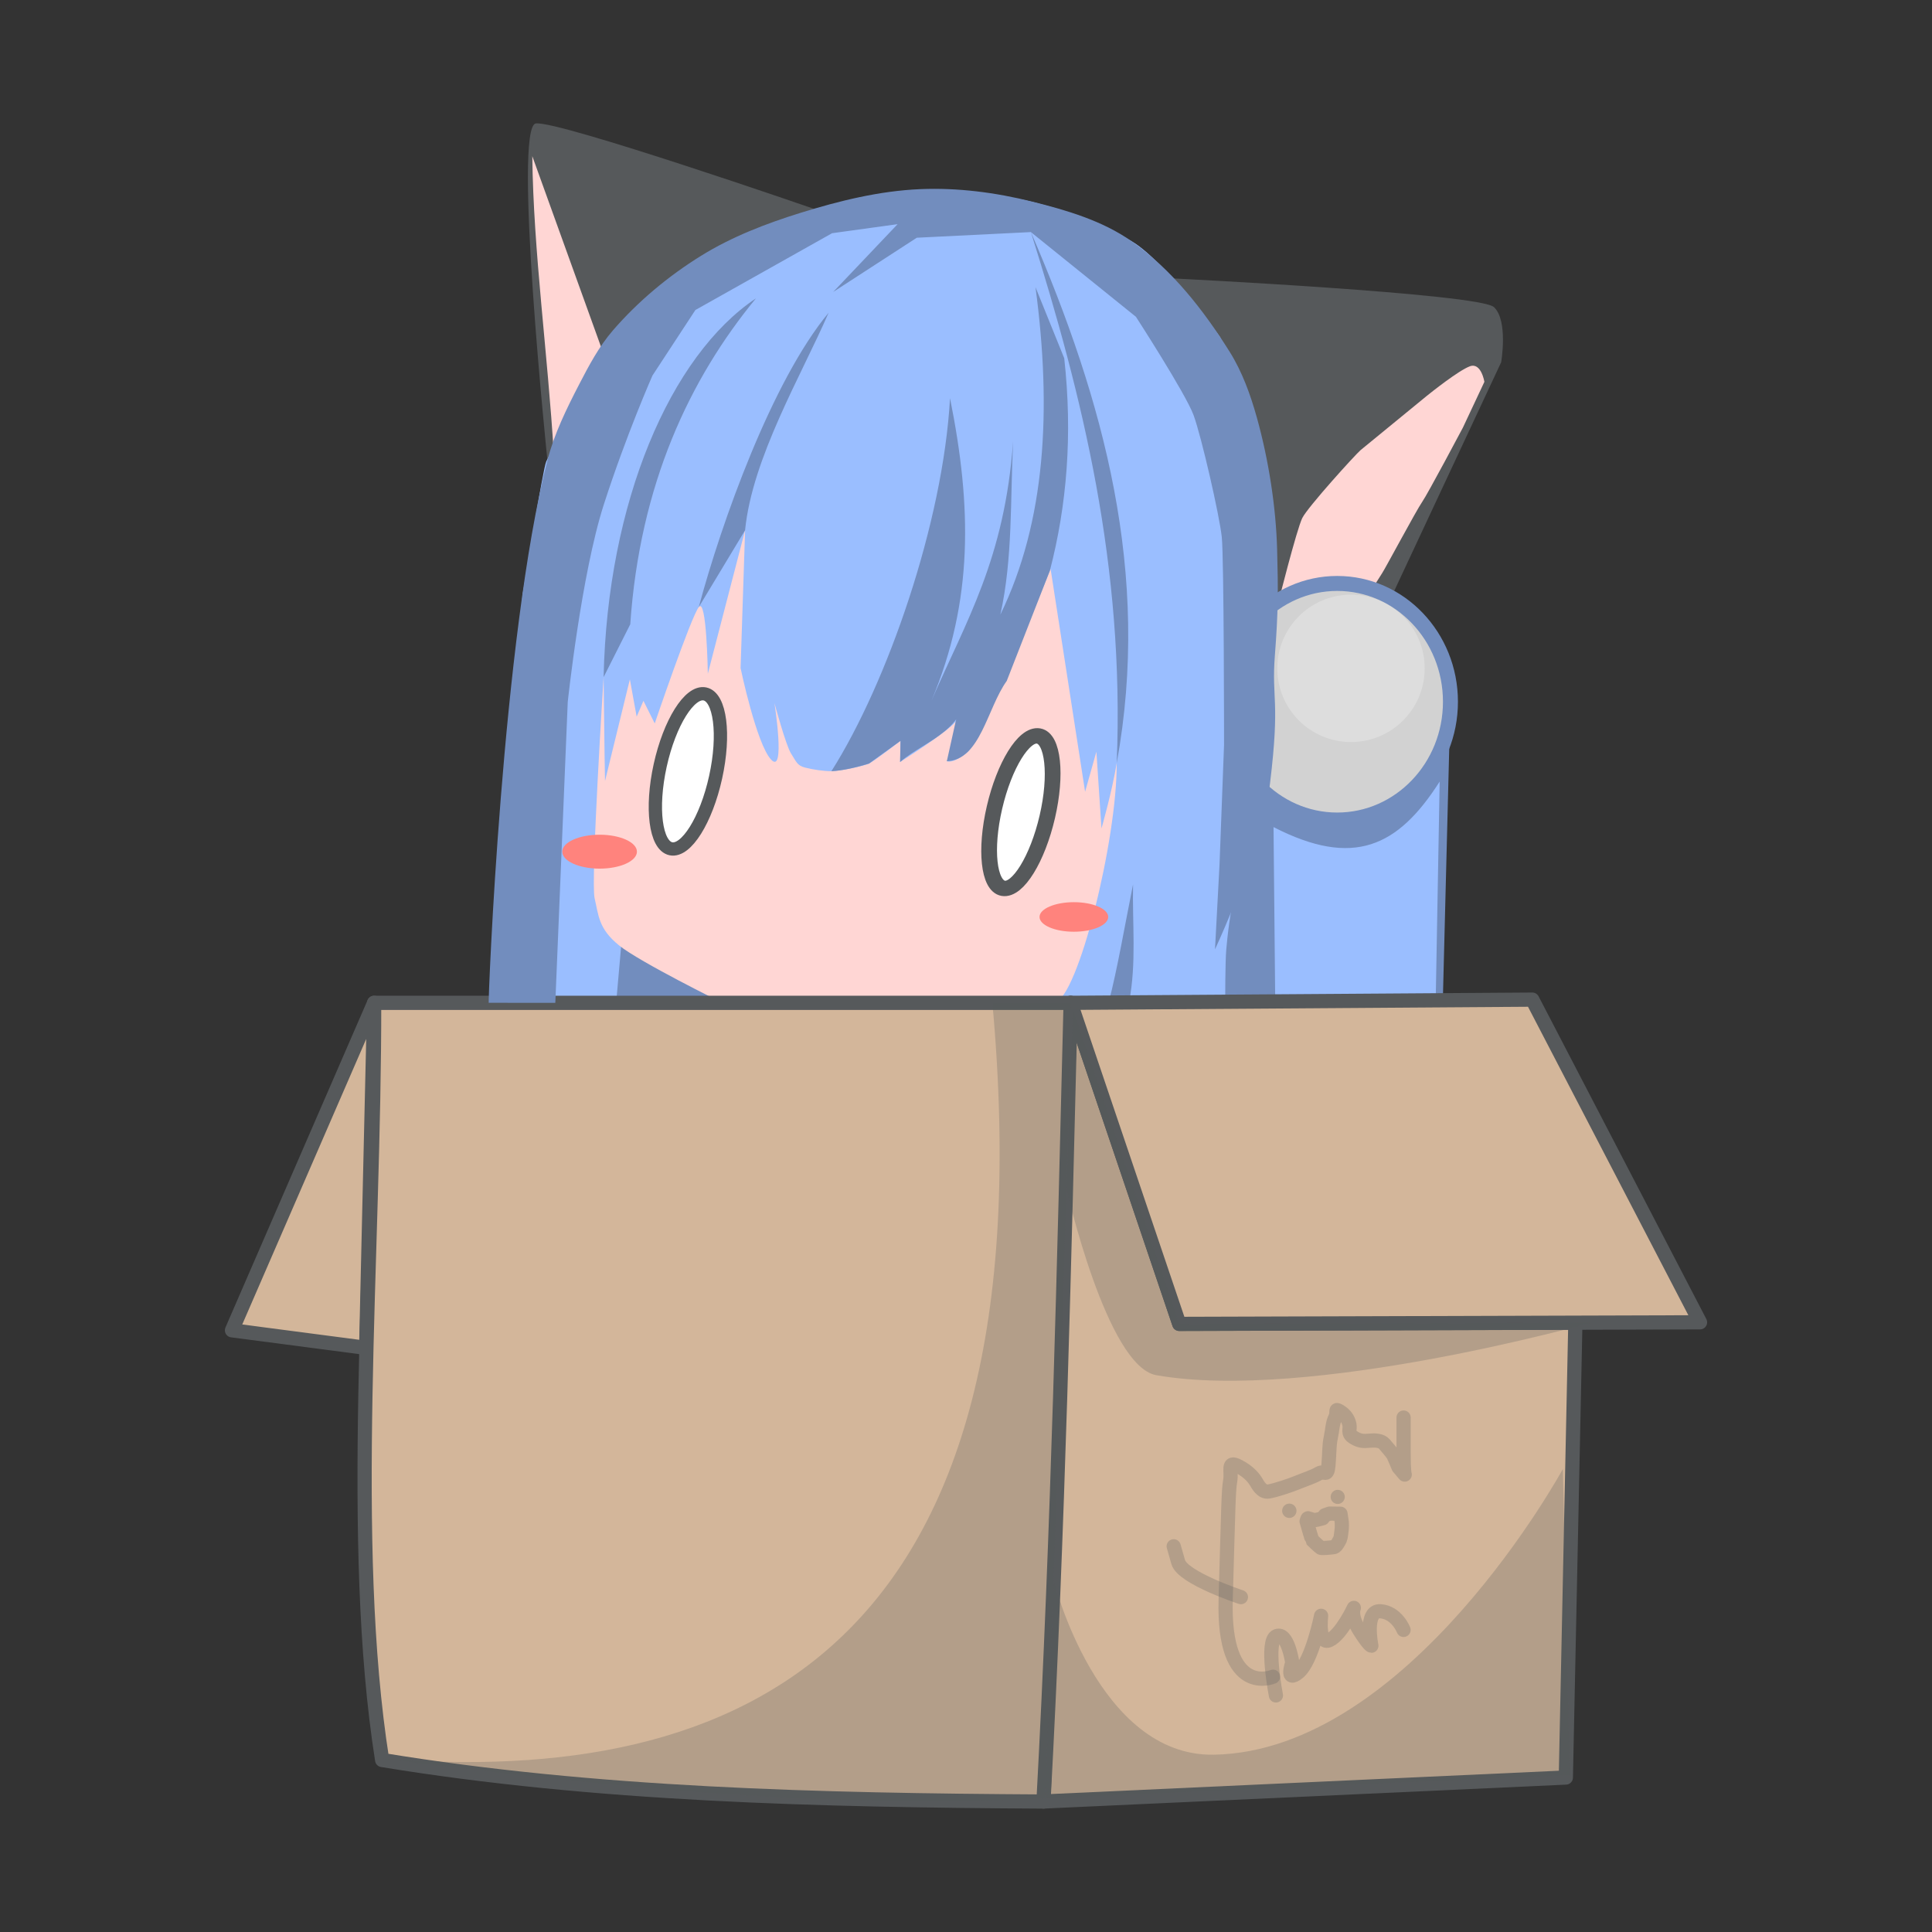 <?xml version="1.0" encoding="UTF-8"?>
<svg version="1.1" viewBox="0 0 192 192" xml:space="preserve" xmlns="http://www.w3.org/2000/svg"><rect x="0" y="0" width="192" height="192" fill="#333333" stroke="none"/><path d="m121.76 99.552c-2.625-8.972 0.922-13.761 1.546-20.531l2.377-3.76 18.458-5.523-0.753 29.665-21.628 0.15" fill="#728dbe"/><path d="m126.73 99.518-0.167-17.322c7.942 4.078 12.372 1.964 16.51-4.524l-0.393 21.736z" fill="#9abeff"/><path d="m116.48 27.665s30.561 1.508 31.99 2.858c1.429 1.349 0.714 5.477 0.714 5.477l-12.065 25.797-10.26 0.965z" fill="#56595b"/><path d="m126.97 60.132s1.895-7.543 2.451-8.654c0.556-1.111 5.318-6.35 5.794-6.747 0.476-0.397 6.191-5.08 6.588-5.397 0.397-0.318 3.175-2.54 4.286-2.937 1.111-0.397 1.429 1.548 1.429 1.548l-2.143 4.564s-3.493 6.588-4.048 7.382c-0.556 0.794-3.651 6.588-3.969 7.064-0.318 0.476-2.143 3.413-2.143 3.413-2.451-0.995-5.265-0.722-8.245-0.236z" fill="#ffd6d4"/><ellipse cx="132.89" cy="69.738" rx="11.254" ry="11.756" fill="#d2d2d2" stroke="#728dbe" stroke-linecap="round" stroke-linejoin="round" stroke-width="1.489"/><circle cx="134.26" cy="66.42" r="7.323" fill="#fff" fill-opacity=".25"/><path d="m54.401 45.738s-3.446-33.193-1.145-33.471c2.302-0.278 27.761 8.531 27.761 8.531z" fill="#56595b"/><path d="m48.564 99.659s1.01-7.897 1.684-10.815c0.674-2.919 0.449-9.205 0.674-10.552 0.225-1.347 0.913-18.844 1.025-19.293 0.112-0.449 2.006-12.475 2.342-13.148 0.337-0.674 4.266-8.419 5.164-9.878s4.49-5.725 6.511-7.409c2.021-1.684 6.286-4.266 9.205-5.164 2.919-0.898 5.388-2.582 9.205-3.031 3.817-0.449 6.288-1.152 11.45-1.01 5.101 0.14 6.151 0.499 9.464 1.465 3.143 0.916 5.308 2.079 7.149 3.137 1.836 1.056 4.041 3.704 4.041 3.704s4.602 5.388 4.827 5.949c0.225 0.561 2.806 6.511 3.48 9.878s1.796 14.93 1.796 14.93-0.786 14.705-0.898 16.838c-0.112 2.133-0.561 4.715-1.01 6.174-0.449 1.459-1.123 3.704-1.796 6.511-0.674 2.806-0.898 5.164-1.01 6.398-0.112 1.235-0.107 5.209-0.107 5.209z" fill="#9abeff"/><path d="m37.183 99.659-14.129 32.544 13.335 1.746z" fill="#d3b69a" stroke="#56595b" stroke-linecap="round" stroke-linejoin="round" stroke-width="1.412"/><path d="m103.7 179.03 51.911-2.381 0.946-45.206-39.364 0.121-10.795-31.909z" fill="#d3b69a" stroke="#56595b" stroke-linecap="round" stroke-linejoin="round" stroke-width="1.412"/><path d="m61.234 99.64 0.714-8.078 9.842 8.096z" fill="#728dbe"/><path d="m59.986 67.291s-1.292 20.303-0.895 21.97c0.397 1.667 0.364 3.022 2.428 4.689 2.064 1.667 10.272 5.709 10.272 5.709h33.02c2.315-0.544 6.204-16.12 6.166-23.837-0.039-7.99-3.944-20.137-3.944-20.137l-4.981-1.741-28.356-3.816-8.414 6.668z" fill="#ffd6d4"/><path d="m37.183 99.659c0.025 25.349-2.609 53.652 0.794 75.247 21.123 3.467 43.346 4.001 65.722 4.128 1.47-27.314 2.047-53.288 2.699-79.375z" fill="#d3b69a" stroke="#56595b" stroke-linecap="round" stroke-linejoin="round" stroke-width="1.412"/><path d="m110.19 99.569c0.838-3.171 1.612-7.709 2.412-11.68-0.085 3.892 0.356 7.785-0.392 11.677z" fill="#728dbe"/><path d="m106.4 99.659 10.795 31.909 51.752-0.159-16.669-32.067z" fill="#d3b69a" stroke="#56595b" stroke-linecap="round" stroke-linejoin="round" stroke-width="1.412"/><path d="m106.4 99.659h-7.779c5.902 64.788-25.373 77.962-60.801 75.089 21.476 2.694 43.071 5.085 66.04 3.969 1.054-26.306 2.043-52.627 2.54-79.057z" fill="#56595b" fill-opacity=".25"/><path d="m105.98 118.12s4.004 17.676 8.93 18.544c15.223 2.683 43.213-5.221 43.213-5.221l-40.926 0.126-10.582-31.278z" fill="#56595b" fill-opacity=".25"/><path d="m104.72 157.09s4.397 17.498 15.913 17.29c19.433-0.35 34.686-28.4 34.686-28.4l0.674 30.421-52.132 2.315z" fill="#56595b" fill-opacity=".25"/><path d="m126.8 168.49s-1.066-5.444 0.056-5.893c1.123-0.449 1.571 2.638 1.571 2.638s-0.73 2.077 0.617 0.954c1.347-1.123 2.245-5.613 2.245-5.613s-0.337 2.975 0.842 2.413c1.179-0.561 2.413-3.199 2.413-3.199s-0.393 0.73 0.561 2.245c0.954 1.515 1.179 1.515 1.179 1.515s-0.73-3.536 0.898-3.424c1.628 0.112 2.301 1.852 2.301 1.852" fill="none" stroke="#56595b" stroke-linecap="round" stroke-linejoin="round" stroke-opacity=".25" stroke-width="1.412"/><path d="m126.51 166.63s-4.983 2.138-4.703-7.684c0.281-9.822 0.281-10.776 0.449-11.787 0.168-1.01-0.337-2.021 0.786-1.459 1.123 0.561 1.628 1.291 1.796 1.571 0.168 0.281 0.561 1.066 1.235 0.954 0.674-0.112 2.189-0.617 2.862-0.898 0.674-0.281 1.571-0.561 2.133-0.898 0.561-0.337 0.842 0.449 0.954-0.842 0.112-1.291 0.056-1.908 0.225-2.694 0.168-0.786 0.168-1.459 0.449-2.021 0.281-0.561-0.112-0.954 0.449-0.617 0.561 0.337 0.842 0.786 0.954 1.291 0.112 0.505-0.225 0.898 0.393 1.291 0.617 0.393 1.01 0.393 1.628 0.337 0.617-0.056 1.179 0 1.459 0.337 0.281 0.337 0.786 0.898 0.898 1.123 0.112 0.225 0.505 1.179 0.505 1.179l0.617 0.73s-0.112-0.168-0.112-2.245v-3.424 0" fill="none" stroke="#56595b" stroke-linecap="round" stroke-linejoin="round" stroke-opacity=".25" stroke-width="1.412"/><path d="m123.32 158.72s-5.781-1.908-6.23-3.48l-0.449-1.571" fill="none" stroke="#56595b" stroke-linecap="round" stroke-linejoin="round" stroke-opacity=".25" stroke-width="1.412"/><path d="m129.85 151.19s0.505 1.796 0.561 1.866c0.056 0.07 0.73 0.688 0.842 0.758 0.112 0.07 1.095-0.028 1.333-0.07 0.239-0.042 0.547-0.702 0.603-0.814 0.056-0.112 0.14-0.912 0.154-1.01 0.014-0.098 0.014-0.519 0-0.645-0.014-0.126-0.126-0.842-0.126-0.842l-1.08-0.014-0.477 0.168-0.21 0.295s-0.674 0.196-0.828 0.182c-0.154-0.014-0.561-0.168-0.631-0.182-0.07-0.014-0.14 0.309-0.14 0.309z" fill="none" stroke="#56595b" stroke-linecap="round" stroke-linejoin="round" stroke-opacity=".25" stroke-width="1.412"/><circle cx="128.13" cy="150.14" r=".714" fill="#56595b" fill-opacity=".25"/><circle cx="132.94" cy="148.76" r=".704" fill="#56595b" fill-opacity=".25"/><path d="m55.037 45.142c-0.593-9.949-2.033-20.186-2.138-29.621l8.521 23.639c-0.217-0.228-2.291 2.476-6.384 5.982z" fill="#ffd6d4"/><path d="m76.852 25.982c-1.976-4.726-17.039 26.838-16.866 41.309 0.089 7.459 0.128 10.326 0.14 10.327l2.47-10.103 0.674 3.704 0.674-1.571 1.123 2.245s3.592-10.552 4.378-11.562c0.786-1.01 0.898 6.623 0.898 6.623l3.704-14.256-0.449 13.695s1.571 7.521 3.031 9.092c1.459 1.571 0.337-5.613 0.337-5.613s1.137 4.227 1.653 5.021 0.595 1.191 1.389 1.389c0.794 0.198 1.786 0.357 2.619 0.357 0.833 0 3.215-0.516 3.731-0.754 0.516-0.238 3.135-2.262 3.135-2.262l-0.04 2.103s4.763-3.016 5.517-4.008c0.754-0.992 0.119 1.508 0.119 1.508l-0.992 2.421s0.595 0.318 2.064-0.913c1.468-1.23 8.307-18.333 8.307-18.333l1.459-12.236 0.112-8.082-0.112 7.802-1.515 12.685 3.424 22.114 1.123-3.985 0.505 7.633s1.066-3.704 1.515-6.511c0.449-2.806 1.066-9.654 1.066-9.654l-0.168-9.766-1.628-14.761-0.505-2.47" fill="#9abeff"/><path d="m74.045 52.698c0.71-7.205 5.608-15.406 8.302-21.619-5.632 6.788-10.631 20.785-12.904 29.252z" fill="#728dbe"/><path d="m82.625 76.64c5.548-8.756 11.105-24.716 11.787-37.068 2.168 10.752 2.33 20.141-1.839 30.049 3.465-7.966 7.265-14.068 8.11-25.762-0.289 5.768-0.024 11.647-1.27 17.224 4.499-9.238 5.122-20.347 3.493-32.544l2.857 7.064c0.841 7.587 0.269 14.585-1.429 21.114l-4.286 10.954c-1.953 2.718-2.609 7.856-5.953 7.977l0.873-3.929 1.151-4.405c0.351 5.292-4.02 6.127-6.668 8.414l0.04-2.103-3.135 2.262c-1.269 0.381-2.524 0.687-3.731 0.754z" fill="#728dbe"/><path d="m55.187 99.659 1.235-29.898s1.347-12.685 3.592-19.644c2.245-6.96 4.827-12.797 4.827-12.797l4.266-6.511 13.583-7.633 6.511-0.898-6.398 6.735 8.307-5.388 11.338-0.561 10.44 8.419s4.939 7.633 5.725 9.766c0.786 2.133 2.582 9.991 2.806 12.123 0.225 2.133 0.225 20.655 0.225 20.655l-0.449 11.899-0.449 8.419s3.031-6.511 3.592-9.654c0.561-3.143 0.87 1.431 1.88-6.875 1.01-8.307 0.14-8.279 0.477-12.657 0.337-4.378 0.337-6.398 0.225-10.552s-0.828-8.868-2.021-13.134c-0.632-2.262-1.448-4.52-2.694-6.511-2.601-4.157-5.752-8.185-9.766-11.001-2.901-2.035-6.44-3.071-9.878-3.929-3.616-0.903-7.389-1.393-11.113-1.235-4.04 0.172-8.038 1.156-11.899 2.357-3.425 1.065-6.83 2.376-9.878 4.266-3.249 2.014-6.253 4.518-8.756 7.409-1.386 1.601-2.395 3.507-3.368 5.388-1.248 2.413-2.466 4.89-3.143 7.521-4.505 17.508-5.904 53.923-5.837 53.92z" fill="#728dbe"/><ellipse cx="59.587" cy="84.638" rx="3.71" ry="1.686" fill="#ff837d"/><ellipse cx="106.72" cy="91.126" rx="3.413" ry="1.468" fill="#ff837d"/><ellipse transform="matrix(.978 .208 -.215 .977 0 0)" cx="83.253" cy="60.737" rx="2.817" ry="7.874" fill="#fff" stroke="#56595b" stroke-linecap="round" stroke-linejoin="round" stroke-width="1.32"/><ellipse transform="matrix(.984 .176 -.226 .974 0 0)" cx="117.27" cy="61.675" rx="2.665" ry="7.77" fill="#fff" stroke="#56595b" stroke-linecap="round" stroke-linejoin="round" stroke-width="1.548"/><path d="m62.634 62.043c0.956-13.929 5.915-24.399 12.491-32.393-8.512 5.684-14.765 20.253-15.139 37.641z" fill="#728dbe"/><path d="m110.98 75.822c0.786-19.598-3.397-36.442-8.531-52.759 7.231 16.727 11.968 33.942 8.531 52.759z" fill="#728dbe"/></svg>
